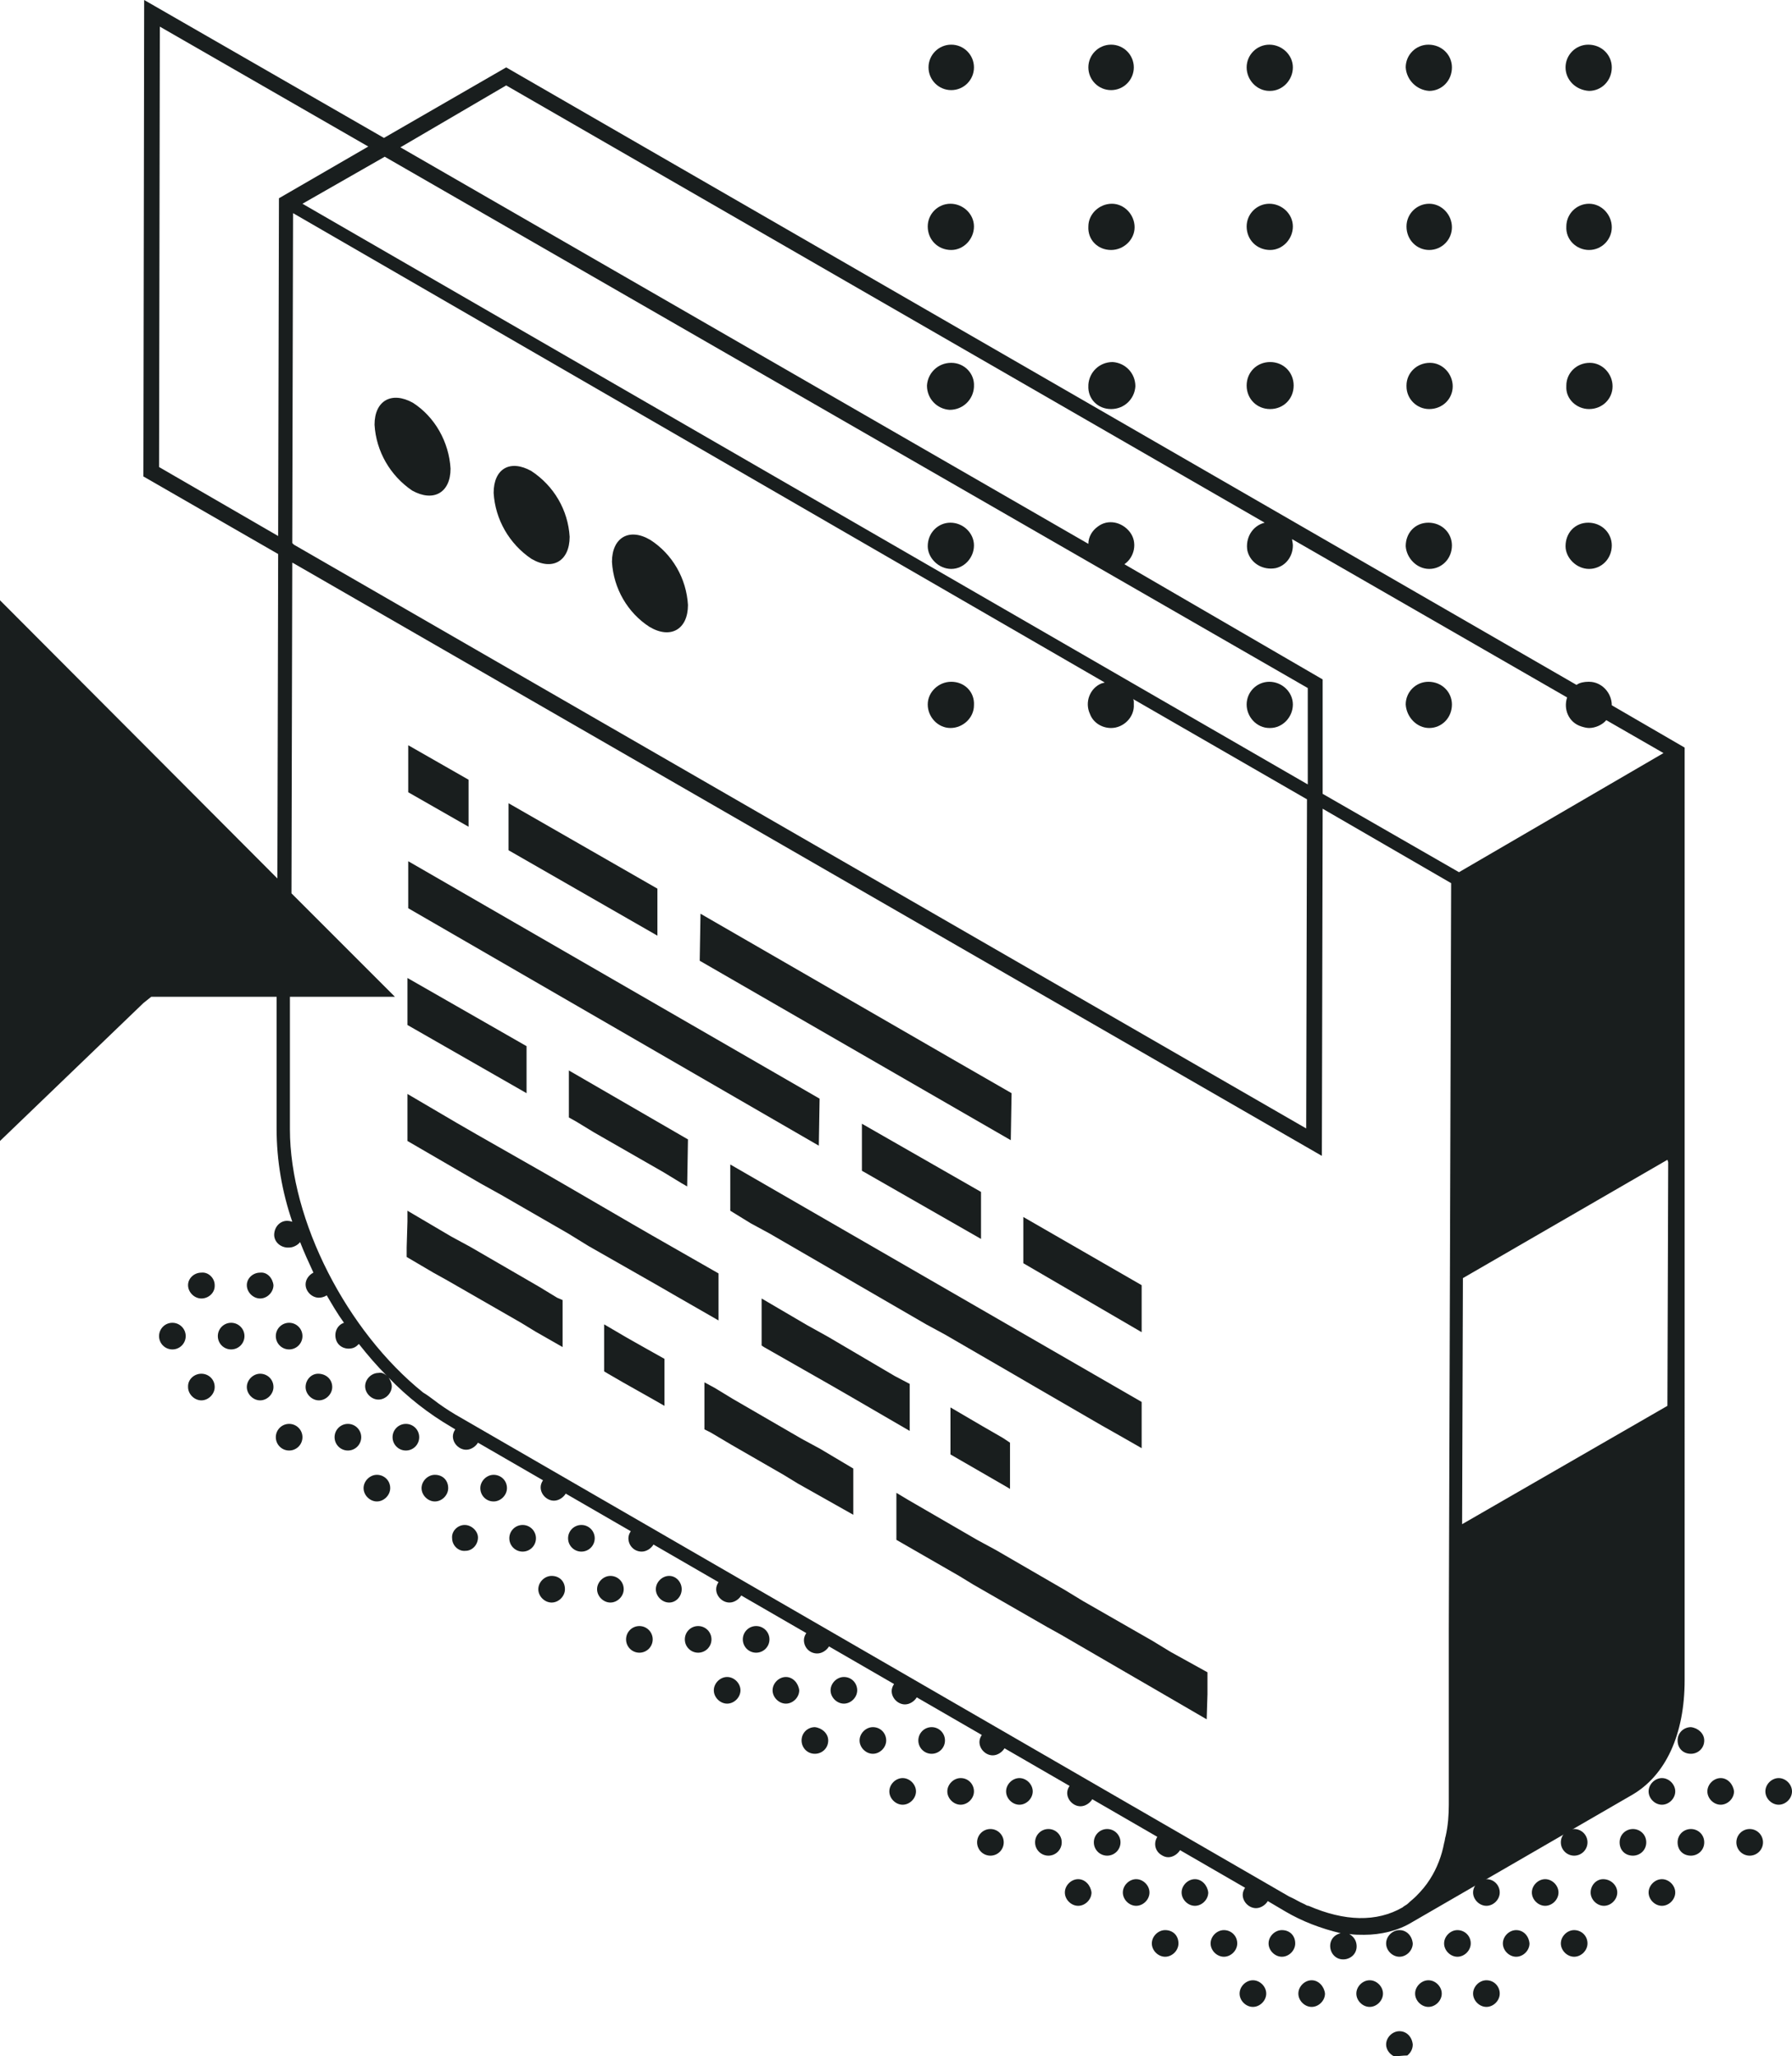 <?xml version="1.0" encoding="utf-8"?>
<!-- Generator: Adobe Illustrator 24.0.1, SVG Export Plug-In . SVG Version: 6.00 Build 0)  -->
<svg version="1.1" id="Layer_1" xmlns="http://www.w3.org/2000/svg" xmlns:xlink="http://www.w3.org/1999/xlink" x="0px" y="0px"
	 viewBox="0 0 228.7 262.4" style="enable-background:new 0 0 228.7 262.4;" xml:space="preserve">
<style type="text/css">
	.st0{fill:#191E1E;}
</style>
<title>test</title>
<path class="st0" d="M227,226.9L227,226.9c-0.9,0-1.7,0.8-1.7,1.7l0,0c0,0.9,0.8,1.7,1.7,1.7l0,0c0.9,0,1.7-0.8,1.7-1.7l0,0
	C228.7,227.7,227.9,226.9,227,226.9z"/>
<path class="st0" d="M219.6,226.9L219.6,226.9c-0.9,0-1.7,0.8-1.7,1.7l0,0c0,0.9,0.8,1.7,1.7,1.7l0,0c0.9,0,1.7-0.8,1.7-1.7l0,0
	C221.2,227.7,220.5,226.9,219.6,226.9z"/>
<circle class="st0" cx="223.3" cy="235.1" r="1.7"/>
<path class="st0" d="M212.1,226.9L212.1,226.9c-0.9,0-1.7,0.8-1.7,1.7l0,0c0,0.9,0.8,1.7,1.7,1.7l0,0c0.9,0,1.7-0.8,1.7-1.7l0,0
	C213.8,227.7,213,226.9,212.1,226.9z"/>
<path class="st0" d="M215.8,220.4c-0.9,0-1.7,0.7-1.7,1.7s0.7,1.7,1.7,1.7c0.9,0,1.7-0.7,1.7-1.7c0,0,0,0,0,0
	C217.5,221.2,216.7,220.5,215.8,220.4z"/>
<path class="st0" d="M212.1,239.8L212.1,239.8c-0.9,0-1.7,0.8-1.7,1.7l0,0c0,0.9,0.8,1.7,1.7,1.7l0,0c0.9,0,1.7-0.8,1.7-1.7l0,0
	C213.8,240.6,213,239.8,212.1,239.8z"/>
<path class="st0" d="M215.8,233.4c-0.9,0-1.7,0.7-1.7,1.7s0.7,1.7,1.7,1.7c0.9,0,1.7-0.7,1.7-1.7c0,0,0,0,0,0
	C217.5,234.1,216.7,233.4,215.8,233.4z"/>
<path class="st0" d="M204.6,239.8L204.6,239.8c-0.9,0-1.6,0.8-1.6,1.7l0,0c0,0.9,0.8,1.7,1.7,1.7l0,0c0.9,0,1.7-0.8,1.7-1.7l0,0
	C206.4,240.6,205.6,239.8,204.6,239.8C204.7,239.8,204.7,239.8,204.6,239.8z"/>
<path class="st0" d="M208.4,233.4c-0.9,0-1.7,0.7-1.7,1.7s0.7,1.7,1.7,1.7c0.9,0,1.7-0.7,1.7-1.7c0,0,0,0,0,0
	C210.1,234.1,209.3,233.4,208.4,233.4z"/>
<path class="st0" d="M197.2,239.8L197.2,239.8c-0.9,0-1.7,0.8-1.7,1.7l0,0c0,0.9,0.8,1.7,1.7,1.7l0,0c0.9,0,1.7-0.8,1.7-1.7l0,0
	C198.9,240.6,198.1,239.8,197.2,239.8z"/>
<circle class="st0" cx="200.9" cy="235.1" r="1.7"/>
<path class="st0" d="M200.9,246.3c-0.9,0-1.7,0.8-1.7,1.7s0.8,1.7,1.7,1.7s1.7-0.8,1.7-1.7v0C202.6,247,201.8,246.3,200.9,246.3z"/>
<path class="st0" d="M189.7,239.8L189.7,239.8c-0.9,0-1.7,0.8-1.7,1.7l0,0c0,0.9,0.8,1.7,1.7,1.7l0,0c0.9,0,1.7-0.8,1.7-1.7l0,0
	C191.4,240.6,190.7,239.8,189.7,239.8z"/>
<path class="st0" d="M189.7,252.7L189.7,252.7c-0.9,0-1.7,0.8-1.7,1.7l0,0c0,0.9,0.8,1.7,1.7,1.7l0,0c0.9,0,1.7-0.8,1.7-1.7l0,0
	C191.4,253.5,190.7,252.7,189.7,252.7z"/>
<path class="st0" d="M193.5,246.3c-0.9,0-1.7,0.8-1.7,1.7s0.8,1.7,1.7,1.7s1.7-0.8,1.7-1.7v0C195.1,247,194.4,246.3,193.5,246.3z"/>
<path class="st0" d="M182.3,252.7L182.3,252.7c-0.9,0-1.7,0.8-1.7,1.7l0,0c0,0.9,0.8,1.7,1.7,1.7l0,0c0.9,0,1.7-0.8,1.7-1.7l0,0l0,0
	C184,253.5,183.2,252.7,182.3,252.7z"/>
<path class="st0" d="M186,246.3c-0.9,0-1.7,0.8-1.7,1.7s0.8,1.7,1.7,1.7s1.7-0.8,1.7-1.7v0C187.7,247,186.9,246.3,186,246.3z"/>
<path class="st0" d="M174.8,252.7L174.8,252.7c-0.9,0-1.7,0.8-1.7,1.7l0,0c0,0.9,0.8,1.7,1.7,1.7l0,0c0.9,0,1.7-0.8,1.7-1.7l0,0
	C176.5,253.5,175.7,252.7,174.8,252.7z"/>
<path class="st0" d="M178.6,246.3c-0.9,0-1.7,0.8-1.7,1.7s0.8,1.7,1.7,1.7s1.7-0.8,1.7-1.7v0C180.2,247,179.5,246.3,178.6,246.3z"/>
<path class="st0" d="M178.6,259.2c-0.9,0-1.7,0.8-1.7,1.7c0,0.6,0.4,1.2,1,1.5c0.6,0,1.1-0.1,1.7-0.1c0.4-0.3,0.7-0.8,0.7-1.4
	C180.2,259.9,179.5,259.2,178.6,259.2z"/>
<path class="st0" d="M167.4,252.7L167.4,252.7c-0.9,0-1.7,0.8-1.7,1.7l0,0c0,0.9,0.8,1.7,1.7,1.7l0,0c0.9,0,1.7-0.8,1.7-1.7l0,0l0,0
	C169,253.5,168.3,252.7,167.4,252.7z"/>
<path class="st0" d="M159.9,252.7L159.9,252.7c-0.9,0-1.7,0.8-1.7,1.7l0,0c0,0.9,0.8,1.7,1.7,1.7l0,0c0.9,0,1.7-0.8,1.7-1.7l0,0
	C161.6,253.5,160.8,252.7,159.9,252.7z"/>
<path class="st0" d="M163.6,246.3c-0.9,0-1.7,0.8-1.7,1.7s0.8,1.7,1.7,1.7s1.7-0.8,1.7-1.7v0C165.3,247,164.6,246.3,163.6,246.3z"/>
<path class="st0" d="M152.5,239.8L152.5,239.8c-0.9,0-1.7,0.8-1.7,1.7l0,0c0,0.9,0.8,1.7,1.7,1.7l0,0c0.9,0,1.7-0.8,1.7-1.7l0,0
	C154.1,240.6,153.4,239.8,152.5,239.8z"/>
<path class="st0" d="M156.2,246.3c-0.9,0-1.7,0.8-1.7,1.7s0.8,1.7,1.7,1.7s1.7-0.8,1.7-1.7v0C157.9,247,157.1,246.3,156.2,246.3z"/>
<path class="st0" d="M145,239.8L145,239.8c-0.9,0-1.7,0.8-1.7,1.7l0,0c0,0.9,0.8,1.7,1.7,1.7l0,0c0.9,0,1.7-0.8,1.7-1.7l0,0
	C146.7,240.6,145.9,239.8,145,239.8z"/>
<path class="st0" d="M148.7,246.3c-0.9,0-1.7,0.8-1.7,1.7s0.8,1.7,1.7,1.7s1.7-0.8,1.7-1.7v0C150.4,247,149.7,246.3,148.7,246.3z"/>
<path class="st0" d="M137.6,239.8L137.6,239.8c-0.9,0-1.7,0.8-1.7,1.7l0,0c0,0.9,0.8,1.7,1.7,1.7l0,0l0,0c0.9,0,1.7-0.8,1.7-1.7l0,0
	C139.2,240.6,138.5,239.8,137.6,239.8z"/>
<circle class="st0" cx="141.3" cy="235.1" r="1.7"/>
<path class="st0" d="M130.1,226.9L130.1,226.9c-0.9,0-1.7,0.8-1.7,1.7l0,0c0,0.9,0.8,1.7,1.7,1.7l0,0c0.9,0,1.7-0.8,1.7-1.7l0,0
	C131.8,227.7,131,226.9,130.1,226.9z"/>
<circle class="st0" cx="133.8" cy="235.1" r="1.7"/>
<path class="st0" d="M122.6,226.9L122.6,226.9c-0.9,0-1.7,0.8-1.7,1.7l0,0c0,0.9,0.8,1.7,1.7,1.7l0,0c0.9,0,1.7-0.8,1.7-1.7l0,0
	C124.3,227.7,123.6,226.9,122.6,226.9z"/>
<circle class="st0" cx="126.4" cy="235.1" r="1.7"/>
<path class="st0" d="M115.2,226.9L115.2,226.9c-0.9,0-1.7,0.8-1.7,1.7l0,0c0,0.9,0.8,1.7,1.7,1.7l0,0c0.9,0,1.7-0.8,1.7-1.7l0,0
	C116.9,227.7,116.1,226.9,115.2,226.9z"/>
<circle class="st0" cx="118.9" cy="222.1" r="1.7"/>
<path class="st0" d="M107.7,214L107.7,214c-0.9,0-1.7,0.8-1.7,1.7l0,0c0,0.9,0.8,1.7,1.7,1.7l0,0c0.9,0,1.7-0.8,1.7-1.7l0,0
	C109.4,214.8,108.7,214,107.7,214z"/>
<path class="st0" d="M111.4,220.4c-0.9,0-1.7,0.8-1.7,1.7c0,0.9,0.8,1.7,1.7,1.7c0.9,0,1.7-0.8,1.7-1.7S112.4,220.4,111.4,220.4
	C111.4,220.4,111.4,220.4,111.4,220.4z"/>
<path class="st0" d="M100.3,214L100.3,214c-0.9,0-1.7,0.8-1.7,1.7l0,0c0,0.9,0.8,1.7,1.7,1.7l0,0c0.9,0,1.7-0.8,1.7-1.7l0,0
	C101.9,214.8,101.2,214,100.3,214z"/>
<path class="st0" d="M104,220.4c-0.9,0-1.7,0.7-1.7,1.7c0,0.9,0.7,1.7,1.7,1.7c0.9,0,1.7-0.7,1.7-1.7c0,0,0,0,0,0
	C105.7,221.2,104.9,220.5,104,220.4z"/>
<path class="st0" d="M92.8,214L92.8,214c-0.9,0-1.7,0.8-1.7,1.7l0,0c0,0.9,0.8,1.7,1.7,1.7l0,0c0.9,0,1.7-0.8,1.7-1.7l0,0
	C94.5,214.8,93.7,214,92.8,214z"/>
<circle class="st0" cx="96.5" cy="209.2" r="1.7"/>
<path class="st0" d="M85.4,201.1L85.4,201.1c-0.9,0-1.7,0.8-1.7,1.7l0,0c0,0.9,0.8,1.7,1.7,1.7l0,0c0.9,0,1.6-0.8,1.6-1.7l0,0
	C87,201.9,86.3,201.1,85.4,201.1z"/>
<circle class="st0" cx="89.1" cy="209.2" r="1.7"/>
<path class="st0" d="M77.9,201.1L77.9,201.1c-0.9,0-1.7,0.8-1.7,1.7l0,0c0,0.9,0.8,1.7,1.7,1.7l0,0c0.9,0,1.7-0.8,1.7-1.7l0,0
	C79.6,201.8,78.8,201.1,77.9,201.1z"/>
<circle class="st0" cx="81.6" cy="209.2" r="1.7"/>
<path class="st0" d="M70.4,201.1L70.4,201.1c-0.9,0-1.7,0.8-1.7,1.7l0,0c0,0.9,0.8,1.7,1.7,1.7l0,0c0.9,0,1.7-0.8,1.7-1.7l0,0
	C72.1,201.8,71.4,201.1,70.4,201.1z"/>
<circle class="st0" cx="74.2" cy="196.3" r="1.7"/>
<path class="st0" d="M63,188.2L63,188.2c-0.9,0-1.7,0.8-1.7,1.7l0,0c0,0.9,0.7,1.7,1.7,1.7c0,0,0,0,0,0l0,0c0.9,0,1.7-0.8,1.7-1.7
	l0,0C64.7,188.9,63.9,188.2,63,188.2C63,188.2,63,188.2,63,188.2z"/>
<circle class="st0" cx="66.7" cy="196.3" r="1.7"/>
<path class="st0" d="M55.5,188.2L55.5,188.2c-0.9,0-1.7,0.8-1.7,1.7l0,0c0,0.9,0.8,1.7,1.7,1.7l0,0c0.9,0,1.7-0.8,1.7-1.7l0,0
	C57.2,188.9,56.5,188.2,55.5,188.2z"/>
<path class="st0" d="M59.3,194.6c-0.9,0-1.7,0.8-1.6,1.7c0,0.9,0.8,1.7,1.7,1.6c0.9,0,1.6-0.8,1.6-1.7
	C61,195.4,60.2,194.6,59.3,194.6C59.3,194.6,59.3,194.6,59.3,194.6z"/>
<path class="st0" d="M48.1,188.2L48.1,188.2c-0.9,0-1.7,0.8-1.7,1.7l0,0c0,0.9,0.8,1.7,1.7,1.7l0,0c0.9,0,1.7-0.8,1.7-1.7l0,0
	C49.8,188.9,49,188.2,48.1,188.2z"/>
<circle class="st0" cx="51.8" cy="183.4" r="1.7"/>
<path class="st0" d="M40.6,175.3L40.6,175.3c-0.9,0-1.6,0.8-1.6,1.7l0,0c0,0.9,0.8,1.7,1.7,1.7l0,0c0.9,0,1.7-0.8,1.7-1.7l0,0l0,0
	C42.4,176,41.6,175.3,40.6,175.3C40.7,175.3,40.6,175.3,40.6,175.3z"/>
<circle class="st0" cx="44.4" cy="183.4" r="1.7"/>
<path class="st0" d="M33.2,162.4L33.2,162.4c-0.9,0-1.7,0.7-1.7,1.6l0,0c0,0.9,0.8,1.7,1.7,1.7l0,0c0.9,0,1.7-0.8,1.7-1.7l0,0
	C34.8,163.1,34.1,162.3,33.2,162.4z"/>
<path class="st0" d="M33.2,175.3L33.2,175.3c-0.9,0-1.7,0.8-1.7,1.7l0,0c0,0.9,0.8,1.7,1.7,1.7l0,0c0.9,0,1.7-0.8,1.7-1.7l0,0
	C34.9,176,34.1,175.3,33.2,175.3z"/>
<circle class="st0" cx="36.9" cy="170.5" r="1.7"/>
<circle class="st0" cx="36.9" cy="183.4" r="1.7"/>
<path class="st0" d="M25.7,162.4L25.7,162.4c-0.9,0-1.7,0.7-1.7,1.6c0,0,0,0,0,0l0,0c0,0.9,0.8,1.7,1.7,1.7l0,0
	c0.9,0,1.7-0.7,1.7-1.6c0,0,0,0,0-0.1l0,0C27.4,163.1,26.6,162.3,25.7,162.4z"/>
<path class="st0" d="M25.7,175.3L25.7,175.3c-0.9,0-1.7,0.7-1.7,1.6c0,0,0,0,0,0.1l0,0c0,0.9,0.8,1.7,1.7,1.7l0,0
	c0.9,0,1.7-0.8,1.7-1.7l0,0C27.4,176,26.6,175.3,25.7,175.3z"/>
<circle class="st0" cx="29.5" cy="170.5" r="1.7"/>
<circle class="st0" cx="22" cy="170.5" r="1.7"/>
<path class="st0" d="M215,95.4l-9.3-5.4l0,0c0-1.6-1.3-3-2.9-3c0,0,0,0-0.1,0c-0.5,0-1.1,0.1-1.5,0.4L64.6,8.6l-15.6,9L18.4,0
	l-0.1,60.8l17.2,9.9l-0.1,41.4L0,76.6v69L18.3,128l1-0.8h16V144c0,4.1,0.7,8.1,2,11.9c-0.1,0-0.3-0.1-0.5-0.1
	c-0.9-0.1-1.7,0.6-1.8,1.6c-0.1,0.9,0.6,1.7,1.6,1.8c0.1,0,0.2,0,0.3,0c0.5,0,1.1-0.3,1.4-0.7c0.5,1.3,1.1,2.6,1.7,3.9
	c-0.6,0.3-1,0.9-1,1.5l0,0c0,0.9,0.8,1.7,1.7,1.7l0,0c0.3,0,0.7-0.1,1-0.3c0.7,1.2,1.4,2.4,2.2,3.5c-0.9,0.3-1.3,1.3-1,2.2
	s1.3,1.3,2.2,1c0.3-0.1,0.5-0.3,0.7-0.5c1.1,1.4,2.3,2.8,3.6,4.1c-0.3-0.3-0.7-0.5-1.1-0.4l0,0c-0.9,0-1.7,0.8-1.7,1.7l0,0
	c0,0.9,0.8,1.7,1.7,1.7l0,0c0.9,0,1.7-0.8,1.7-1.7l0,0c0-0.4-0.2-0.8-0.4-1.1c2.4,2.5,5.1,4.6,8,6.3l0.5,0.3
	c-0.2,0.3-0.3,0.6-0.3,0.9c0,0.9,0.8,1.7,1.7,1.7c0.6,0,1.2-0.4,1.5-0.9l8.3,4.8c-0.2,0.3-0.3,0.6-0.3,0.9l0,0
	c0,0.9,0.8,1.7,1.7,1.7l0,0c0.6,0,1.2-0.4,1.5-0.9l8.3,4.8c-0.2,0.3-0.3,0.6-0.3,0.9c0,0.9,0.7,1.7,1.7,1.7c0.6,0,1.2-0.4,1.5-0.9
	l8.3,4.8c-0.2,0.3-0.3,0.6-0.3,0.9l0,0c0,0.9,0.8,1.7,1.7,1.7l0,0c0.6,0,1.2-0.4,1.5-0.9l8.3,4.8c-0.2,0.3-0.3,0.6-0.3,0.9
	c0,0.9,0.7,1.7,1.7,1.7c0.6,0,1.2-0.4,1.5-0.9l8.3,4.8c-0.2,0.3-0.3,0.6-0.3,0.9l0,0c0,0.9,0.8,1.7,1.7,1.7l0,0
	c0.6,0,1.2-0.4,1.5-0.9l8.3,4.8c-0.2,0.3-0.3,0.6-0.3,0.9c0,0.9,0.8,1.7,1.7,1.7c0.6,0,1.2-0.4,1.5-0.9l8.3,4.8
	c-0.2,0.3-0.3,0.6-0.3,0.9l0,0c0,0.9,0.8,1.7,1.7,1.7l0,0c0.6,0,1.2-0.4,1.5-0.9l8.3,4.8c-0.5,0.8-0.3,1.8,0.5,2.3
	c0.3,0.2,0.6,0.3,0.9,0.3c0.6,0,1.2-0.4,1.5-0.9l8.3,4.8c-0.2,0.3-0.3,0.6-0.3,0.9l0,0c0,0.9,0.8,1.7,1.7,1.7l0,0
	c0.6,0,1.2-0.4,1.5-0.9l2.2,1.3c2.2,1.3,4.6,2.2,7.1,2.8c-0.9,0.2-1.5,1-1.3,2c0.2,0.9,1,1.5,2,1.3c0.9-0.2,1.5-1,1.3-2
	c-0.1-0.5-0.4-0.9-0.9-1.2c0.6,0.1,1.3,0.1,1.9,0.1c2.1,0,4.3-0.5,6.1-1.6l0,0l28-16.2c4.4-2.5,6.8-7.8,6.8-14.7L215,95.4z
	 M64.6,10.9l96.8,55.8c-1.6,0.4-2.5,2-2.2,3.6c0.4,1.6,2,2.5,3.6,2.2c1.3-0.3,2.2-1.5,2.2-2.9c0-0.3-0.1-0.6-0.1-0.8L200,89
	c-0.5,1.5,0.2,3.2,1.8,3.7c0.3,0.1,0.7,0.2,1,0.2c0.8,0,1.7-0.4,2.2-1l7.3,4.2l-26.1,15.2l-17.4-10V86.7L143.5,72
	c1.3-0.9,1.7-2.8,0.7-4.1s-2.8-1.7-4.1-0.7c-0.7,0.5-1.2,1.3-1.2,2.2L51.1,18.8L64.6,10.9z M49.1,20l117.8,67.8v12.3L38.6,26
	L49.1,20z M141.8,92.9c1.6,0,3-1.4,2.9-3c0-0.1,0-0.2,0-0.3c0-0.1,0-0.3-0.1-0.4l22.2,12.8v0.4l-0.1,41.6L37.5,69.5l-0.2-0.2
	l0.1-42.1L141,87.1c-0.1,0-0.3,0.1-0.4,0.1c-1.5,0.6-2.2,2.4-1.5,3.9C139.5,92.2,140.6,92.9,141.8,92.9L141.8,92.9z M35.5,68.4
	l-15.2-8.8l0.1-56.2l26.6,15.3l-11.4,6.6L35.5,68.4z M182.5,239.8c-0.5,0.8-1.1,1.5-1.8,2.2c-0.3,0.3-0.7,0.6-1,0.9
	c-0.2,0.2-0.5,0.3-0.7,0.5c-3.3,1.9-7.4,1.8-12-0.2c-0.2,0-0.3-0.1-0.5-0.2c-0.7-0.3-1.3-0.7-2-1L58.1,180.5c-1-0.6-1.9-1.2-2.8-1.9
	c-0.4-0.3-0.8-0.6-1.3-0.9c-9.7-7.8-17-21.9-17-33.6v-16.9h13.4l-13-13l-0.2-0.2l0.1-42.2l0.2,0.1l131.2,75.6l0.1-43.9v-0.4
	l16.4,9.5l-0.3,95.3v2.6v10.4v9.3c0,1.3-0.1,2.7-0.4,4c-0.1,0.3-0.1,0.6-0.2,0.9C184,236.8,183.4,238.4,182.5,239.8z M212.9,148.3
	l-0.1,31.1l-26.2,15.1l0.1-31.1v-0.3l26.1-15.1L212.9,148.3z"/>
<path class="st0" d="M52.7,51.4c-2.7-1.5-4.9-0.3-4.9,2.8c0.2,3.4,2,6.5,4.8,8.4l0,0c2.7,1.5,4.9,0.3,4.9-2.8
	C57.3,56.4,55.5,53.2,52.7,51.4z"/>
<path class="st0" d="M67.8,60.1c-2.7-1.5-4.8-0.3-4.8,2.8c0.2,3.4,2,6.5,4.8,8.4c2.7,1.6,4.9,0.3,4.9-2.8
	C72.5,65.1,70.7,62,67.8,60.1z"/>
<path class="st0" d="M83,68.9L83,68.9c-2.7-1.6-4.9-0.3-4.9,2.8c0.2,3.4,2,6.5,4.8,8.3l0,0c2.7,1.6,4.9,0.3,4.9-2.8l0,0
	C87.6,73.8,85.8,70.7,83,68.9z"/>
<polygon class="st0" points="104.6,140.2 52.1,109.9 52.1,115.9 104.5,146.2 "/>
<polygon class="st0" points="110,143.4 110,149.4 125.2,158.1 125.2,152.1 "/>
<polygon class="st0" points="145.7,164 130.6,155.3 130.6,161.2 145.7,170 "/>
<polygon class="st0" points="129.1,139.5 121.8,135.3 89.4,116.6 89.3,122.6 129,145.5 "/>
<polygon class="st0" points="83.9,113.4 64.9,102.5 64.9,108.5 83.9,119.4 "/>
<polygon class="st0" points="59.8,99.5 52.1,95.1 52.1,101.1 59.8,105.5 "/>
<polygon class="st0" points="147.1,209.4 138.2,204.3 135.9,202.9 127.1,197.8 124.7,196.5 115.9,191.4 114.4,190.5 114.4,191.3 
	114.4,196.5 122.4,201.1 124.2,202.2 133.6,207.6 135.4,208.6 144.7,214 146.6,215.1 154,219.4 154.1,216.2 154.1,215.2 
	154.1,213.4 149.4,210.8 "/>
<polygon class="st0" points="102.3,183.6 93.5,178.5 91.2,177.1 89.9,176.4 89.9,181.9 89.9,182.4 90.7,182.8 93.4,184.4 100,188.2 
	101.8,189.3 108.9,193.3 108.9,191.1 108.9,188.6 108.9,187.4 104.7,184.9 "/>
<polygon class="st0" points="80,170.7 77.1,169 77.1,175 77.6,175.3 79.5,176.4 83.4,178.6 84.8,179.4 84.8,178.5 84.8,175.4 
	84.8,173.4 82.3,172 "/>
<polygon class="st0" points="68.8,164.2 60,159.1 57.6,157.8 52,154.5 52,155.9 51.9,159.2 51.9,160.4 55.3,162.4 57.1,163.4 
	66.5,168.8 68.3,169.9 71.8,171.9 71.8,165.9 71.1,165.6 "/>
<polygon class="st0" points="131.8,176.8 140.6,181.9 142.9,183.2 145.7,184.8 145.7,178.9 93.2,148.6 93.2,149.5 93.2,152.8 
	93.2,154.5 95.8,156.1 98.2,157.4 107,162.5 109.4,163.9 118.2,169 120.6,170.3 129.4,175.4 "/>
<polygon class="st0" points="73.5,143.1 75.8,144.5 84.7,149.6 87,151 87.7,151.4 87.8,145.4 72.6,136.6 72.6,142.6 "/>
<polygon class="st0" points="67.2,133.5 52,124.8 52,130.8 67.2,139.5 "/>
<polygon class="st0" points="91.7,165.2 91.7,162.8 91.7,162.5 83.3,157.7 80.7,156.2 72.1,151.2 69.5,149.7 60.9,144.8 58.3,143.3 
	52,139.6 52,145.6 61.3,151 64,152.5 72.5,157.4 75.1,159 83.7,163.9 86.3,165.4 91.7,168.5 "/>
<polygon class="st0" points="103,169.1 97.2,165.7 97.2,168.9 97.2,171.7 97.5,171.9 106.1,176.8 108.7,178.3 116.1,182.6 
	116.1,178.4 116.1,176.6 114.2,175.6 105.7,170.6 "/>
<polygon class="st0" points="121.3,179.6 121.3,185.6 128.4,189.7 128.9,190 128.9,188.7 128.9,184.1 128,183.5 125.4,182 "/>
<circle class="st0" cx="121.4" cy="8.6" r="2.9"/>
<circle class="st0" cx="141.8" cy="8.6" r="2.9"/>
<path class="st0" d="M182.4,11.6c1.6,0,2.9-1.3,2.9-3c0-1.6-1.3-2.9-3-2.9c-1.6,0-2.9,1.3-2.9,2.9C179.5,10.2,180.8,11.5,182.4,11.6
	C182.4,11.5,182.4,11.6,182.4,11.6z"/>
<path class="st0" d="M202.8,11.6c1.6,0,2.9-1.3,2.9-3c0-1.6-1.3-2.9-3-2.9c-1.6,0-2.9,1.3-2.9,2.9C199.8,10.2,201.1,11.5,202.8,11.6
	C202.7,11.5,202.8,11.6,202.8,11.6z"/>
<path class="st0" d="M162.1,11.6c1.6,0,2.9-1.4,2.9-3s-1.4-2.9-3-2.9c-1.6,0-2.9,1.3-2.9,2.9c0,1.6,1.3,3,2.9,3
	C162,11.6,162.1,11.6,162.1,11.6z"/>
<path class="st0" d="M121.4,31.9c1.6,0,2.9-1.4,2.9-3c0-1.6-1.4-2.9-3-2.9c-1.6,0-2.9,1.3-2.9,2.9C118.4,30.6,119.7,31.9,121.4,31.9
	C121.4,31.9,121.4,31.9,121.4,31.9z"/>
<path class="st0" d="M141.8,31.9c1.6,0,3-1.3,3-2.9s-1.3-3-2.9-3c-1.6,0-3,1.3-3,2.9c0,0,0,0,0,0C138.8,30.6,140.1,31.9,141.8,31.9z
	"/>
<path class="st0" d="M182.4,31.9c1.6,0,2.9-1.3,2.9-2.9c0-1.6-1.3-3-2.9-3c-1.6,0-2.9,1.3-2.9,2.9v0
	C179.5,30.6,180.8,31.9,182.4,31.9z"/>
<path class="st0" d="M202.8,31.9c1.6,0,2.9-1.3,2.9-2.9c0-1.6-1.3-3-2.9-3c-1.6,0-2.9,1.3-2.9,2.9v0
	C199.8,30.6,201.2,31.9,202.8,31.9z"/>
<path class="st0" d="M162.1,31.9c1.6,0,2.9-1.4,2.9-3c0-1.6-1.4-2.9-3-2.9c-1.6,0-2.9,1.3-2.9,2.9C159.1,30.6,160.4,31.9,162.1,31.9
	C162.1,31.9,162.1,31.9,162.1,31.9z"/>
<path class="st0" d="M121.4,46.3c-1.7,0-3,1.3-3.1,2.9c0,1.7,1.3,3,2.9,3.1c1.7,0,3-1.3,3.1-2.9c0,0,0,0,0-0.1
	C124.4,47.7,123.1,46.3,121.4,46.3C121.5,46.3,121.5,46.3,121.4,46.3z"/>
<path class="st0" d="M141.8,52.2c1.7,0,3-1.3,3.1-2.9c0-1.7-1.3-3-2.9-3.1c-1.7,0-3,1.3-3.1,2.9c0,0,0,0.1,0,0.1
	C138.8,50.9,140.1,52.2,141.8,52.2z"/>
<path class="st0" d="M182.4,52.2c1.7,0,3-1.3,3-2.9s-1.3-3-2.9-3c-1.7,0-3,1.3-3,2.9c0,0,0,0.1,0,0.1
	C179.5,50.9,180.8,52.2,182.4,52.2z"/>
<path class="st0" d="M202.8,52.2c1.7,0,3-1.3,3-2.9s-1.3-3-2.9-3c-1.7,0-3,1.3-3,2.9c0,0,0,0.1,0,0.1
	C199.8,50.9,201.2,52.2,202.8,52.2z"/>
<path class="st0" d="M162.1,52.2c1.7,0,3-1.3,3-3c0-1.7-1.3-3-3-3c-1.7,0-3,1.3-3,3c0,0,0,0,0,0C159.1,50.9,160.4,52.2,162.1,52.2
	C162.1,52.2,162.1,52.2,162.1,52.2z"/>
<path class="st0" d="M121.4,72.6c1.6,0,2.9-1.4,2.9-3c0-1.6-1.4-2.9-3-2.9c-1.6,0-2.9,1.3-2.9,3C118.4,71.2,119.8,72.6,121.4,72.6
	C121.4,72.6,121.4,72.6,121.4,72.6z"/>
<path class="st0" d="M182.4,72.6c1.6,0,2.9-1.3,2.9-3c0-1.6-1.3-2.9-3-2.9s-2.9,1.3-2.9,3c0,0,0,0,0,0
	C179.5,71.2,180.8,72.6,182.4,72.6C182.4,72.6,182.4,72.6,182.4,72.6z"/>
<path class="st0" d="M202.8,72.6c1.6,0,2.9-1.3,2.9-3c0-1.6-1.3-2.9-3-2.9s-2.9,1.3-2.9,3c0,0,0,0,0,0
	C199.8,71.2,201.2,72.6,202.8,72.6z"/>
<path class="st0" d="M121.4,87c-1.6,0-3,1.3-3,2.9c0,1.6,1.3,3,2.9,3c1.6,0,3-1.3,3-2.9c0,0,0,0,0,0C124.4,88.3,123.1,87,121.4,87
	C121.4,87,121.4,87,121.4,87z"/>
<path class="st0" d="M182.4,92.9c1.6,0,2.9-1.3,2.9-3c0-1.6-1.3-2.9-3-2.9c-1.6,0-2.9,1.3-2.9,2.9C179.5,91.5,180.8,92.9,182.4,92.9
	C182.4,92.9,182.4,92.9,182.4,92.9z"/>
<path class="st0" d="M162.1,92.9c1.6,0,2.9-1.4,2.9-3s-1.4-2.9-3-2.9c-1.6,0-2.9,1.3-2.9,2.9c0,1.6,1.3,3,2.9,3
	C162,92.9,162.1,92.9,162.1,92.9z"/>
</svg>
